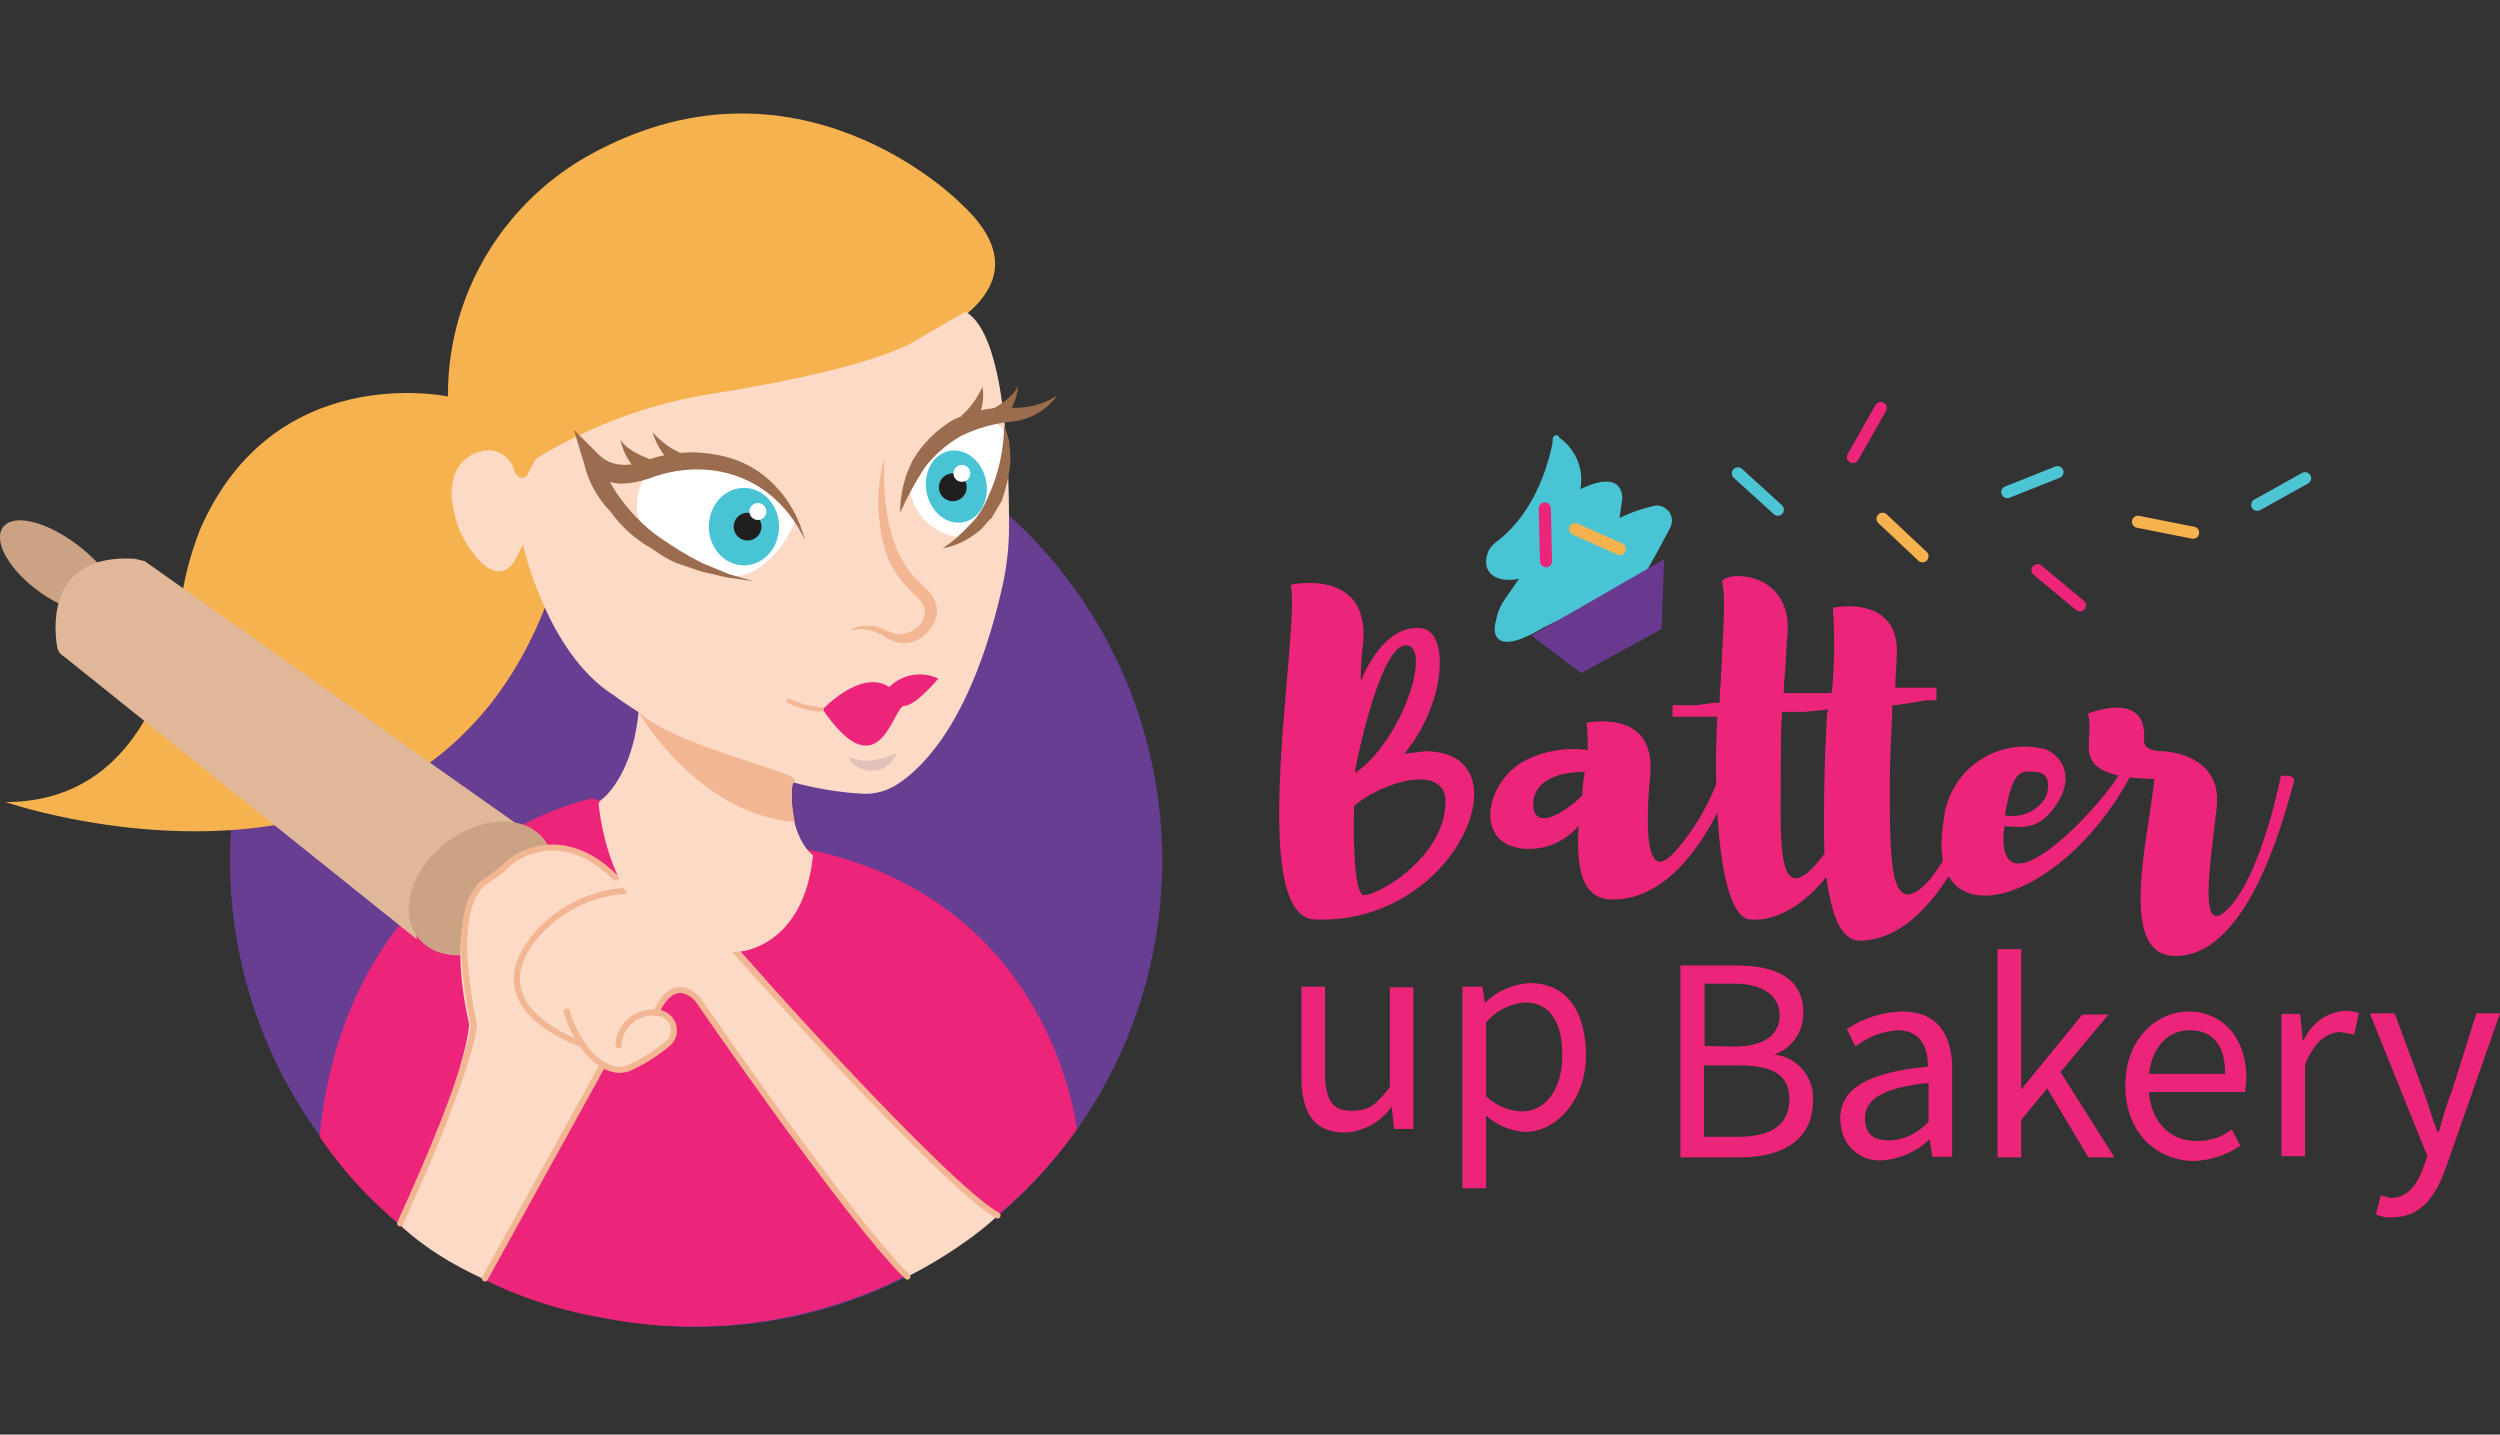 <?xml version="1.0" encoding="utf-8"?>
<!-- Generator: Adobe Illustrator 22.1.0, SVG Export Plug-In . SVG Version: 6.00 Build 0)  -->
<svg version="1.1" id="Layer_1" xmlns="http://www.w3.org/2000/svg" xmlns:xlink="http://www.w3.org/1999/xlink" x="0px" y="0px"
	 viewBox="0 0 413 237" style="enable-background:new 0 0 413 237;" xml:space="preserve">
<rect x="0" y="0" width="413" height="237" fill="#333333" stroke="none"/>
<style type="text/css">
	.st0{fill:#CCA285;}
	.st1{fill:#683E92;}
	.st2{fill:#F6B24F;}
	.st3{fill:#ED257A;}
	.st4{fill:#FCDAC6;}
	.st5{fill:#F2B692;}
	.st6{fill:#E0B899;}
	.st7{fill:#FFFFFF;}
	.st8{fill:#E0C2B8;}
	.st9{fill:#49C4D5;}
	.st10{fill:#9B6C4D;}
	.st11{fill:#9B6C4C;}
	.st12{fill:none;stroke:#F2B692;stroke-linecap:round;stroke-linejoin:round;}
	.st13{fill:none;stroke:#F2B692;stroke-width:0.75;stroke-linecap:round;stroke-linejoin:round;}
	.st14{fill:#F3B692;}
	.st15{fill:#211E1F;}
	.st16{fill:#49C4D5;stroke:#49C4D5;stroke-linecap:round;stroke-linejoin:round;}
	.st17{fill:#693990;}
	.st18{fill:none;stroke:#4DC4D3;stroke-width:2;stroke-linecap:round;stroke-linejoin:round;}
	.st19{fill:none;stroke:#F6B24F;stroke-width:2;stroke-linecap:round;stroke-linejoin:round;}
	.st20{fill:none;stroke:#ED257A;stroke-width:2;stroke-linecap:round;stroke-linejoin:round;}
</style>
<path class="st0" d="M11.2,100.4c-1.6-0.7-3.1-1.5-4.5-2.5c-5.2-3.7-7.9-8.5-6.2-10.8s7-1,12,2.7c1.9,1.4,3.7,3.1,5.2,5"/>
<circle class="st1" cx="115" cy="142.2" r="77"/>
<path class="st2" d="M90.7,98.6c-21.1,57.6-89.8,33.9-89.8,33.9c22.7,0,27.9-23.4,29-32.9c0.5-4.1,1.6-8.1,3.1-12
	c12.2-28.3,41-22.1,41-22.1v-0.6c0.1-16,8.7-30.7,22.5-38.8c35-20.1,62.1,7.4,62.1,7.4c25,22.7-39,32.3-39,32.3
	c-23.8,2.9-31.8,15.1-31.8,15.1L90.7,98.6z"/>
<path class="st3" d="M97.8,131.9c0,0-40.4,8.3-45,55.9c10.7,15.7,27.4,26.5,46.2,29.8c30.1,6.1,61-6.1,78.9-31
	c0,0-3.9-37.7-44.1-46.2"/>
<path class="st4" d="M159.5,51.5c6.6,3.7,7.2,25,7.2,35.3c0,3.6-0.4,7.1-1.2,10.5c-4.8,20.9-12.4,29-17,32.1
	c-1.9,1.3-4.1,1.9-6.4,1.7c-20.7-1.2-40.8-16.3-40.8-16.3c-11-7-14.9-24.8-14.9-24.8L85,92.7c-2.5,3.7-5.6,0.6-7.4-2.1
	c-1.4-2-2.3-4.2-2.7-6.6c-0.4-1.6-0.4-3.2,0-4.8c0.6-2.9,3.2-4.9,6.2-4.8c1.9,0.2,3.5,1.6,3.9,3.5c0,0,0.8,1.9,2.1,0.6l1.4-2.7
	c9-5.5,19-9.2,29.4-10.8c0,0,26.5-3.9,34.3-9.3L159.5,51.5L159.5,51.5z"/>
<ellipse class="st4" cx="110.4" cy="169.2" rx="0.7" ry="0.9"/>
<path class="st5" d="M146.1,75.7c-0.2,3.7,0,7.4,0.8,11c0.4,1.7,0.9,3.4,1.7,5c0.7,1.5,1.7,2.9,2.9,4.1l2.1,2.1
	c0.7,0.9,1.2,2,1.2,3.1c-0.2,2.3-1.8,4.2-3.9,5c-1,0.3-2.1,0.3-3.1,0l-1.4-0.6c-0.4-0.4-0.6-0.6-1-0.6c-1.6-0.9-3.4-1.1-5.2-0.6
	c1.6-1,3.6-1.1,5.4-0.4l1.4,0.6l1,0.4c0.8,0.1,1.6-0.1,2.3-0.4c1.4-0.5,2.4-1.8,2.5-3.3c0-0.7-0.3-1.4-0.8-1.9l-1.9-1.9
	c-1.3-1.4-2.4-3-3.3-4.8c-0.7-1.8-1.2-3.7-1.4-5.6C144.8,83.1,145.1,79.3,146.1,75.7z"/>
<path class="st6" d="M9.4,106.6c-0.6-3.9-1-15.1,12.8-14.3l1.7,0.4L85.2,136c0,0-20.5,1.9-16.3,19.2l-58.4-46.8
	C9.8,108,9.5,107.4,9.4,106.6z"/>
<path class="st3" d="M135.9,117.2c0,0,6.4-6.8,11-3.7c2.1-2.1,5.3-2.7,8.1-1.4c0,0-3.7,4.5-5.6,4.5
	C147.5,116.6,145.4,131,135.9,117.2z"/>
<ellipse transform="matrix(0.788 -0.616 0.616 0.788 -73.544 80.003)" class="st0" cx="79.4" cy="146.8" rx="13.2" ry="9.5"/>
<path class="st7" d="M150.2,80.1c0.3,4.8,4.3,8.6,9.1,8.7l5.6-6.4l1.7-6.2v-3.5c-0.6-2.3-2.9-3.7-5.2-3.3
	C156.5,71.5,152.6,75.3,150.2,80.1L150.2,80.1z"/>
<path class="st8" d="M140.1,125c1.3,0.6,2.7,0.8,4.1,0.6l1.9-0.4l2.1-0.8c-0.3,0.7-0.8,1.4-1.4,1.9c-0.6,0.6-1.4,0.9-2.3,1
	C142.6,127.5,140.9,126.6,140.1,125L140.1,125z"/>
<path class="st7" d="M107.2,77.6c0,0-3.9,5.2-0.8,9.7s14.1,7.9,14.1,7.9s6.4,1,11-9.3c0,0-4.5-7.2-8.5-8.1
	C122.9,77.8,109,75.5,107.2,77.6L107.2,77.6z"/>
<ellipse class="st9" cx="122.9" cy="87" rx="5.8" ry="6.4"/>
<ellipse transform="matrix(0.983 -0.186 0.186 0.983 -12.184 30.72)" class="st9" cx="157.9" cy="80.4" rx="5" ry="6"/>
<path class="st4" d="M164.5,200.4c-4.5-3.7-17.8-14.7-18.4-16.8l-18-19.9l-13.2-14.9c0,0-9.3-3.7-17.6-0.6c0,0-16.1,6.8-10.5,16.8
	c0,0,6.2,7,9.3,7c2,2.5,4.9,4.1,8.1,4.3l7.4-5.2l-2.7-4.6l0.1-1.2c0,0,3.1-3.3,5.6-1.2s21.9,33.7,35.3,46.8c3.8-1.9,7.5-4.2,11-6.8
	c1.3-1,2.6-2,3.7-3.1"/>
<path class="st10" d="M148.7,84.7c0-3,0.7-6,2.1-8.7c1.6-2.7,3.9-5,6.6-6.6c2.8-1.4,5.9-2.1,9.1-2.1c2.8,0.3,5.7-0.4,8.1-1.9
	c-1.8,2.5-4.7,4.1-7.9,4.3c-2.7,0.3-5.4,1.1-7.9,2.3c-2.3,1.3-4.4,3.1-6,5.2C151.3,79.5,149.9,82,148.7,84.7L148.7,84.7z M133,89.3
	c-1.4-3.1-3.5-5.8-6.2-7.9c-2.6-2-5.8-3.3-9.1-3.7c-3.2-0.4-6.5,0-9.5,1c-1.8,0.7-3.8,1.2-5.8,1.2c-2.1-0.2-4.1-1-5.6-2.5l2.5-1.4
	c0.8,2.6,2,4.9,3.7,7c1.7,2.2,3.7,4.2,6,5.8c2.3,1.6,4.7,3.1,7.2,4.3l4.1,1.7l4.1,1.2l-4.3-0.6l-4.3-1l-4.1-1.4
	c-1.4-0.6-2.7-1.4-3.9-2.3c-2.7-1.5-5-3.5-6.8-6c-2.2-2.3-3.8-5-4.5-8.1L94.8,71l4.1,4.1c2.1,2.1,5.2,2.1,8.3,0.8
	c3.5-1.2,7.3-1.5,11-0.8c3.7,0.6,7.1,2.3,9.7,5C130.4,82.6,132.1,85.8,133,89.3L133,89.3z"/>
<path class="st11" d="M165.9,70.3c0.8,2,1.1,4.1,1,6.2c-0.2,2.1-0.7,4.2-1.4,6.2l-1.7,2.9c-0.8,0.6-1.4,1.7-2.3,2.3
	c-1.7,1.4-3.7,2.3-5.8,2.7c1.7-1.1,3.2-2.5,4.5-3.9c1.4-1.3,2.4-3,3.1-4.8C165,78.3,165.8,74.3,165.9,70.3L165.9,70.3z"/>
<path class="st12" d="M108.4,167.3c0,0,2.5-6.6,6.8-2.3c0,0,25.4,37,34.7,45.9"/>
<path class="st4" d="M80.4,210.3l18.2-31.8l5.6-28.5c0.2-1.9-0.6-3.7-2.1-5c-7.7-7.7-14.9-4.8-17.8-2.3c-1.1,1.1-2.4,2-3.7,2.9
	c-2.5,1.7-6.8,7-3.1,23.6c0,0,0,7.3-11.6,33c4,3.8,8.8,6.7,13.8,9"/>
<path class="st11" d="M165.5,69.5c1.6-1.5,2.5-3.6,2.7-5.8c-0.8,2.1-4.3,3.9-4.3,3.9L165.5,69.5z"/>
<path class="st12" d="M66.1,202.1c11.8-25.8,12.2-32.7,12.2-32.7c-3.5-16.8-0.6-22.1,1.9-23.8c1.3-0.8,2.6-1.8,3.7-2.9
	c2.9-2.5,10.1-5.4,17.8,2.3"/>
<path class="st11" d="M160.9,70.3c1.2-1.9,1.8-4.2,1.4-6.4c-0.8,1.8-2,3.5-3.5,4.8L160.9,70.3z M106.6,79c-2.1-1.6-3.6-3.8-4.1-6.4
	c1.2,2.3,6.2,3.7,6.2,3.7L106.6,79z M111.7,77.2c-1.9-1.5-3.2-3.5-3.9-5.8c1.4,1.6,3.2,2.9,5.2,3.7C113,75.1,111.7,77.2,111.7,77.2z
	"/>
<path class="st12" d="M95.5,172.3c-11.8-5-11.4-11.4-8.1-16.3c4-5.6,10.5-8.9,17.4-8.9c2.5-0.2,4.9,0.2,7.2,1
	c1.6,0.5,3.1,1.5,4.1,2.9c6.6,7.7,40.2,45.1,48.7,49.8"/>
<path class="st4" d="M105.5,109.5c1.4,17-6,22.5-6,22.5s-0.6,0.4-0.6,0.8c0.4,4.5,3.7,25.8,23.4,24.4c0,0,10.5-0.8,12-15.9
	c0,0-5.8-4.1-2.5-17L105.5,109.5z"/>
<path class="st13" d="M130.3,115.8c1.7,0.8,3.5,1.3,5.4,1.4"/>
<path class="st14" d="M105.5,117.6c0,0,9.5,16.8,25.8,18.2c0,0-1.2-5.6,0-6.8C132.6,127.7,111.1,123.2,105.5,117.6z"/>
<circle class="st15" cx="123.5" cy="87" r="2.3"/>
<circle class="st7" cx="125.2" cy="84.5" r="1.4"/>
<circle class="st15" cx="157.4" cy="80.5" r="2.3"/>
<circle class="st7" cx="158.9" cy="78.2" r="1.4"/>
<path class="st4" d="M96.7,173.6c0,0,4,3.6,5.8,3.1l4.4-1.9"/>
<path class="st3" d="M238.8,142.4c-5.3,6.3-13.1,9.8-21.3,9.5c-12,0.4-2.5-48.5-4.3-55.3c0,0,13-2.9,12,9.5
	c-0.3,2.1-0.4,4.3-0.4,6.4c2.1-5,5.6-9.3,10.1-8.7c4.5,0.6,4.1,12.2-2.9,20.7l3.5-0.4C245.9,124.2,245.3,134.5,238.8,142.4
	L238.8,142.4z M238.8,132.1c-0.4-5.8-10.1-3.1-15.1,1c-0.2,7.7,0.2,13.9,1.4,14.7C226.4,148.6,239,142,238.8,132.1L238.8,132.1z
	 M223.9,127.1v0.6c7.9-5.6,12.6-20.7,8.5-21.1C228.3,106.2,224.5,123.8,223.9,127.1z M287.1,125.9c0,0-6.6,22.7-20.7,22.7
	c-5.4,0-6-5.8-5.6-12.2c-2.4,2.9-6.2,4.3-9.9,3.7c-7-1.2-5.6-10.3,0.4-14.1c3.3-1.9,7.2-2.6,11-2.1c0-1.5,0-3-0.2-4.5
	c0,0,11.6-2.5,10.5,8.7c-1,11.2-0.2,17.4,4.1,12.6c3.8-4.3,6.5-9.4,8.1-14.9L287.1,125.9L287.1,125.9z M261.4,131.4
	c0-1.3,0.2-2.6,0.4-3.9c-2.1,0-8.3,0.4-8.5,5.2C253.2,137.4,258.3,134.5,261.4,131.4z"/>
<path class="st3" d="M329.2,128.1c0,0-7.4,27.3-22.1,27.3c-3.1-0.2-4.5-4.3-5.4-10.5c-3.3,4.1-7.9,7.4-12.6,7
	c-4.8-0.4-6.2-18-5.4-33.5h-7.4v-1.9h3.9l2.9-0.4h1v-1.2c0-0.4,0.2-2.3,0.2-3.1c0.4-7.7,0.8-13.6,0.2-15.5
	c-0.6-1.9,11.6-2.7,10.8,8.5c-0.2,1.7-0.2,3.7-0.4,6c-0.2,2.3-0.2,2.5-0.2,3.1v0.6h7.9c0.5-4.7,0.5-9.4,0.2-14.1
	c0,0,11.6-2.5,10.5,8.7c0,1.2-0.2,2.9-0.2,4.5h6.8v2.1H318l-2.1,0.4l-2.9,0.4h-0.4v1.4c-0.2,3.7-0.4,7.9-0.4,11.8
	c0,12,0,21.3,5.2,17s10.1-19.4,10.1-19.4L329.2,128.1L329.2,128.1z M302,117.2l-3.9,0.4h-3.7c-0.2,2.7-0.2,5.4-0.2,7.9
	c0,12-0.8,23,4.5,18.6c1-0.9,1.9-2,2.7-3.1c-0.2-6.8,0-15.3,0.4-22.7C301.8,117.9,301.9,117.5,302,117.2z"/>
<path class="st3" d="M351.9,128.3c-11.6,21.5-34.3,27.5-30.8,7.2c0.7-7.4,7.3-12.8,14.7-12.1l1.9,0.3c2.7,1,5.2,4.3,2.1,9.1
	s-6.2,3.7-8.7,3.7c-1.9,16.3,17-4.3,19.4-9.3L351.9,128.3z M331.2,134.7c2.7,0.5,5.5-0.7,6.8-3.1c0.4-1,1-3.9-1.7-4.1
	C333.6,127.3,332.5,127.3,331.2,134.7L331.2,134.7z"/>
<path class="st3" d="M378.9,129.4c-0.6,1.4-6.6,29.2-19.9,28.5c-9.1-0.4-4.1-19.4-3.1-29.2c-15.1-0.4-9.5-6-11-10.8
	c0,0,9.9-4.1,9.3,4.3c-0.2,1.9,2.7,1.9,2.9,1.9c0.2,0,10.1,0.2,9.1,9.3s-3.3,22.3,2.1,16.5s8.5-21.7,8.5-21.7
	S379.5,127.7,378.9,129.4z M277.6,159.5h9.3c6.4,0,11,2.1,11,7.7c0.1,3.1-1.8,6-4.8,7c3.8,0.4,6.7,3.8,6.4,7.7c0,6.2-4.8,9.3-12,9.3
	h-9.9V159.5z M286.3,172.9c5.4,0,7.7-2.1,7.7-5.2c0-3.1-2.7-5.2-7.4-5.2h-5v10.3L286.3,172.9L286.3,172.9z M287.1,187.8
	c5.4,0,8.5-1.9,8.5-6.2s-3.1-5.6-8.5-5.6h-5.6v11.8H287.1z M304,184.9c0-5,4.3-7.7,14.5-8.7c0-2.9-1-6-5-6c-2.6,0.2-5,1.1-7,2.7
	l-1.4-2.9c2.7-1.8,5.9-2.8,9.1-2.9c5.8,0,8.3,3.7,8.3,9.5v14.5h-3.3l-0.4-2.9c-2.1,2-4.9,3.3-7.9,3.5c-3.5,0.2-6.6-2.4-6.8-6
	C304,185.5,304,185.2,304,184.9L304,184.9z M318.6,185.3v-6.4c-7.9,0.8-10.5,2.9-10.5,5.8c0,2.9,1.7,3.7,4.1,3.7
	C314.7,188.3,317,187.1,318.6,185.3z M330,156.8h3.9V180l10.1-12.4h4.3l-7.9,9.5l8.9,14.1H345l-6.8-11.4l-4.3,5.2v6.2H330V156.8
	L330,156.8z M351.1,179.3c0-7.7,5.2-12.2,10.5-12.2s9.5,4.1,9.5,11c0,0.8-0.2,1.7-0.2,2.3H355c0.4,5,3.5,8.1,7.9,8.1
	c2.1,0,4.1-0.6,5.8-1.9l1.4,2.7c-2.3,1.5-4.9,2.4-7.7,2.5C356.3,191.7,351.1,187.2,351.1,179.3L351.1,179.3z M367.6,177.4
	c0-4.8-2.1-7.2-5.8-7.2c-3.7,0-6.2,2.7-6.8,7.2H367.6L367.6,177.4z M376.9,167.5h3.1l0.4,4.3h0.2c1.2-2.7,3.7-4.5,6.6-4.8
	c0.8-0.1,1.7,0.1,2.5,0.4l-0.8,3.5l-2.3-0.4c-1.9,0-4.3,1.4-5.8,5.4V191h-3.9L376.9,167.5L376.9,167.5z M392.5,200.6l0.8-3.1
	l1.7,0.4c2.7,0,4.3-2.1,5.4-5.2l0.6-1.7l-9.5-23.6h4.1l4.8,13c0.8,2.1,1.4,4.5,2.3,6.6h0.2c0.6-2.1,1.2-4.5,2.1-6.6l4.1-13h3.9
	l-8.9,25.4c-1.7,4.8-4.1,8.3-8.9,8.3C394.3,201.2,393.4,201,392.5,200.6L392.5,200.6z M215,177.9V163h3.9v14.3
	c0,4.3,1.2,6.2,4.3,6.2s4.1-1,6.4-3.9v-16.5h3.9v23.4h-3.2l-0.4-3.7c-1.8,2.6-4.7,4.2-7.9,4.3C217.1,187,215,183.9,215,177.9
	L215,177.9z M241.6,163h3.3l0.4,2.7c2-2,4.6-3.1,7.4-3.3c6.2,0,9.3,4.8,9.3,12s-4.8,12.6-10.1,12.6c-2.4-0.2-4.6-1.1-6.4-2.7v12
	h-3.9V163L241.6,163z M258.1,174.3c0-5.2-1.9-8.7-6.2-8.7c-2.5,0.2-4.8,1.4-6.4,3.3v12.2c1.6,1.5,3.6,2.4,5.8,2.5
	C255.2,183.7,258.1,180.1,258.1,174.3z"/>
<path class="st16" d="M254.6,103.3c0,0-8.5,5.4-7-0.6c0.2-1.1,0.6-2.2,1.2-3.1l3.3-4.8c0,0-4.8,1.7-6-1.2c-0.3-1.3,0.1-2.7,1.2-3.5
	c3.3-2.1,10.5-8.1,9.7-17.6c3.1,2,4.5,5.8,3.3,9.3c0,0,7.2-4.3,7.2,0.6l-0.6,4.1c2.1-1.2,4.4-2,6.8-2.5c1.1,0,2.1,1,2,2.1
	c0,0.3-0.1,0.5-0.2,0.8c-1.7,3.1-5.2,10.3-6.6,10.1C267.6,96.9,254.6,103.3,254.6,103.3L254.6,103.3z"/>
<path class="st17" d="M253,105l8.2,6.2l13.3-7.3l0.4-11.5L253,105z"/>
<path class="st16" d="M257.1,72.4c0,0-1.4,11.4-9.7,17.6h6.2l5.8-11"/>
<path class="st18" d="M287.1,78.2l6.6,6 M380.8,79l-7.9,4.4"/>
<path class="st19" d="M353.2,86.2l9.1,1.8"/>
<path class="st20" d="M306.1,75.5l4.6-8.1 M336.6,94.2l7,5.8"/>
<path class="st19" d="M267.6,90.7l-7.4-3.3 M311,85.7l6.6,6.2"/>
<path class="st20" d="M255.2,84l0.2,8.7"/>
<path class="st18" d="M331.6,81.3l8.3-3.3"/>
<path class="st12" d="M93.6,167.1c0,0,2.3,8.1,7.7,9.5c1,0.3,2.2,0.1,3.1-0.4c2.1-1,4-2.2,5.8-3.7c1.3-1,1.5-2.8,0.5-4.1
	c-0.6-0.7-1.4-1.1-2.3-1.1c-3.1-0.3-5.8,1.9-6.2,4.9v0.5 M99.6,175.9l-19.5,35.3"/>
</svg>

